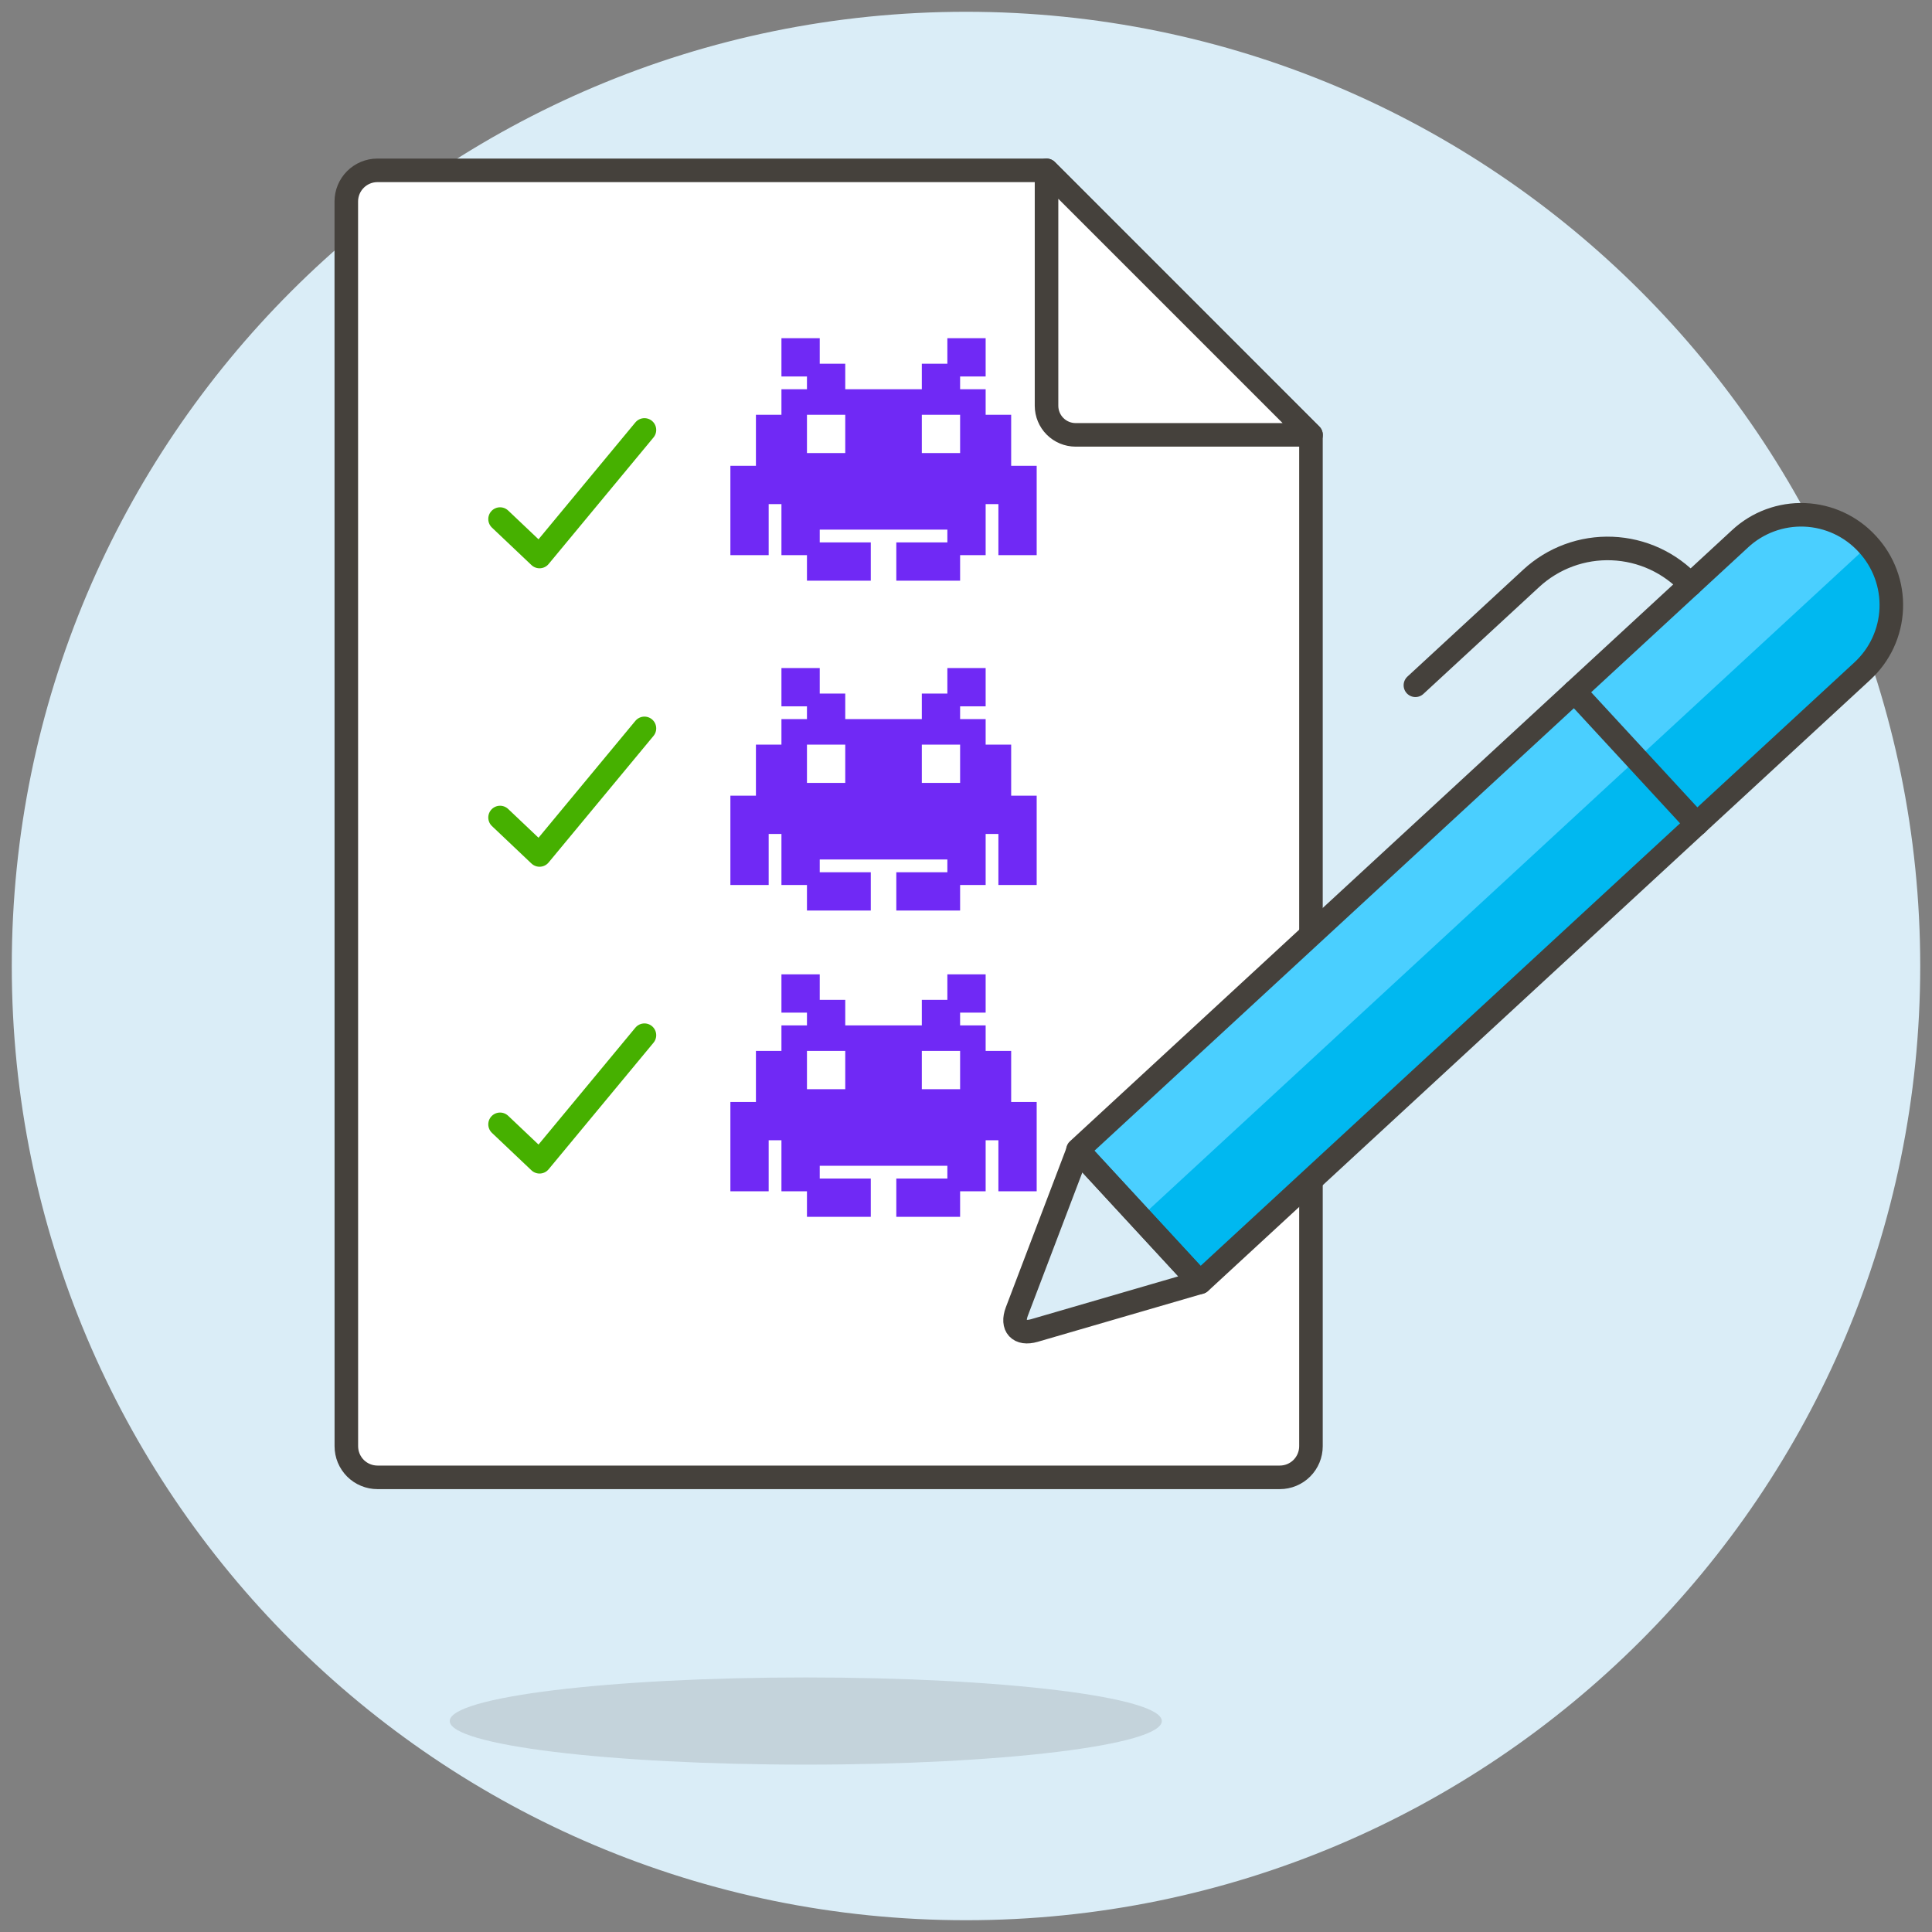 <svg width="82" height="82" viewBox="0 0 82 82" fill="none" xmlns="http://www.w3.org/2000/svg">
<rect x="0" y="0" width="82" height="82" fill="#808080" stroke="none"/>
<path d="M41 81C63.091 81 81 63.091 81 41C81 18.909 63.091 1 41 1C18.909 1 1 18.909 1 41C1 63.091 18.909 81 41 81Z" fill="#DAEDF7" stroke="#DAEDF7" stroke-miterlimit="10"/>
<path opacity="0.15" d="M34.2 74.896C42.546 74.896 49.311 74.068 49.311 73.046C49.311 72.024 42.546 71.196 34.2 71.196C25.854 71.196 19.089 72.024 19.089 73.046C19.089 74.068 25.854 74.896 34.2 74.896Z" fill="#45413C"/>
<path d="M14.7 61.382C14.7 61.555 14.734 61.727 14.8 61.887C14.867 62.048 14.964 62.193 15.086 62.316C15.209 62.439 15.354 62.536 15.515 62.602C15.675 62.669 15.847 62.703 16.02 62.703H54.32C54.67 62.703 55.006 62.564 55.254 62.316C55.502 62.068 55.641 61.732 55.641 61.382V18.457L44.418 7.23H16.018C15.668 7.23 15.332 7.37 15.085 7.617C14.837 7.865 14.698 8.201 14.698 8.551L14.7 61.382Z" fill="white" stroke="#45413C" stroke-linecap="round" stroke-linejoin="round"/>
<path d="M55.645 18.457H45.651C45.324 18.456 45.011 18.326 44.78 18.095C44.549 17.864 44.419 17.551 44.418 17.224V7.23L55.645 18.457Z" fill="white" stroke="#45413C" stroke-linecap="round" stroke-linejoin="round"/>
<path d="M79.255 23.088C79.597 23.456 79.863 23.888 80.037 24.359C80.212 24.83 80.291 25.331 80.271 25.833C80.251 26.335 80.132 26.828 79.92 27.284C79.709 27.739 79.409 28.148 79.039 28.488L50.939 54.424H50.922L45.751 48.824V48.807L73.851 22.87C74.219 22.527 74.651 22.261 75.123 22.086C75.594 21.912 76.096 21.832 76.598 21.852C77.101 21.873 77.594 21.992 78.05 22.204C78.506 22.416 78.916 22.717 79.255 23.088Z" fill="#00B8F0"/>
<path d="M79.3 23.148C79.282 23.129 79.271 23.107 79.254 23.088C78.915 22.718 78.505 22.418 78.05 22.206C77.594 21.995 77.101 21.876 76.599 21.856C76.097 21.835 75.596 21.915 75.125 22.089C74.654 22.264 74.222 22.53 73.854 22.872L45.756 48.809V48.826L48.393 51.682L79.3 23.148Z" fill="#4ACFFF"/>
<path d="M66.829 29.355L72.016 34.975" stroke="#45413C" stroke-linecap="round" stroke-linejoin="round"/>
<path d="M60.074 29.085L64.991 24.545C65.452 24.119 65.993 23.788 66.582 23.571C67.171 23.354 67.797 23.256 68.424 23.281C69.052 23.306 69.668 23.454 70.238 23.717C70.808 23.981 71.32 24.354 71.746 24.815" stroke="#45413C" stroke-linecap="round" stroke-linejoin="round"/>
<path d="M50.926 54.427L43.906 56.47C43.254 56.659 42.919 56.295 43.159 55.661L45.759 48.826L50.926 54.427Z" fill="#DAEDF7" stroke="#45413C" stroke-linecap="round" stroke-linejoin="round"/>
<path d="M79.255 23.088C79.597 23.456 79.863 23.888 80.037 24.359C80.212 24.83 80.291 25.331 80.271 25.833C80.251 26.335 80.132 26.828 79.92 27.284C79.709 27.739 79.409 28.148 79.039 28.488L50.939 54.424H50.922L45.751 48.824V48.807L73.851 22.87C74.219 22.527 74.651 22.261 75.123 22.086C75.594 21.912 76.096 21.832 76.598 21.852C77.101 21.873 77.594 21.992 78.05 22.204C78.506 22.416 78.916 22.717 79.255 23.088Z" stroke="#45413C" stroke-linecap="round" stroke-linejoin="round"/>
<path d="M21.224 34.698L22.9 36.287L27.352 30.915" stroke="#46B000" stroke-linecap="round" stroke-linejoin="round"/>
<path d="M42.917 19.771V17.604H41.834V16.521H40.75V15.979H41.834V14.354H40.209V15.437H39.125V16.521H35.875V15.437H34.792V14.354H33.167V15.979H34.25V16.521H33.167V17.604H32.084V19.771H31V23.562H32.625V21.396H33.167V23.562H34.25V24.646H36.959V23.021H34.792V22.479H40.209V23.021H38.042V24.646H40.75V23.562H41.834V21.396H42.375V23.562H44V19.771H42.917ZM35.875 19.229H34.25V17.604H35.875V19.229ZM40.75 19.229H39.125V17.604H40.75V19.229Z" fill="#7029F5"/>
<path d="M42.917 33.771V31.604H41.834V30.521H40.75V29.979H41.834V28.354H40.209V29.437H39.125V30.521H35.875V29.437H34.792V28.354H33.167V29.979H34.25V30.521H33.167V31.604H32.084V33.771H31V37.562H32.625V35.396H33.167V37.562H34.25V38.646H36.959V37.021H34.792V36.479H40.209V37.021H38.042V38.646H40.75V37.562H41.834V35.396H42.375V37.562H44V33.771H42.917ZM35.875 33.229H34.25V31.604H35.875V33.229ZM40.75 33.229H39.125V31.604H40.75V33.229Z" fill="#7029F5"/>
<path d="M42.917 46.771V44.604H41.834V43.521H40.75V42.979H41.834V41.354H40.209V42.437H39.125V43.521H35.875V42.437H34.792V41.354H33.167V42.979H34.25V43.521H33.167V44.604H32.084V46.771H31V50.562H32.625V48.396H33.167V50.562H34.25V51.646H36.959V50.021H34.792V49.479H40.209V50.021H38.042V51.646H40.75V50.562H41.834V48.396H42.375V50.562H44V46.771H42.917ZM35.875 46.229H34.25V44.604H35.875V46.229ZM40.75 46.229H39.125V44.604H40.75V46.229Z" fill="#7029F5"/>
<path d="M21.224 22.031L22.9 23.62L27.352 18.248" stroke="#46B000" stroke-linecap="round" stroke-linejoin="round"/>
<path d="M21.224 47.72L22.9 49.309L27.352 43.937" stroke="#46B000" stroke-linecap="round" stroke-linejoin="round"/>
</svg>
